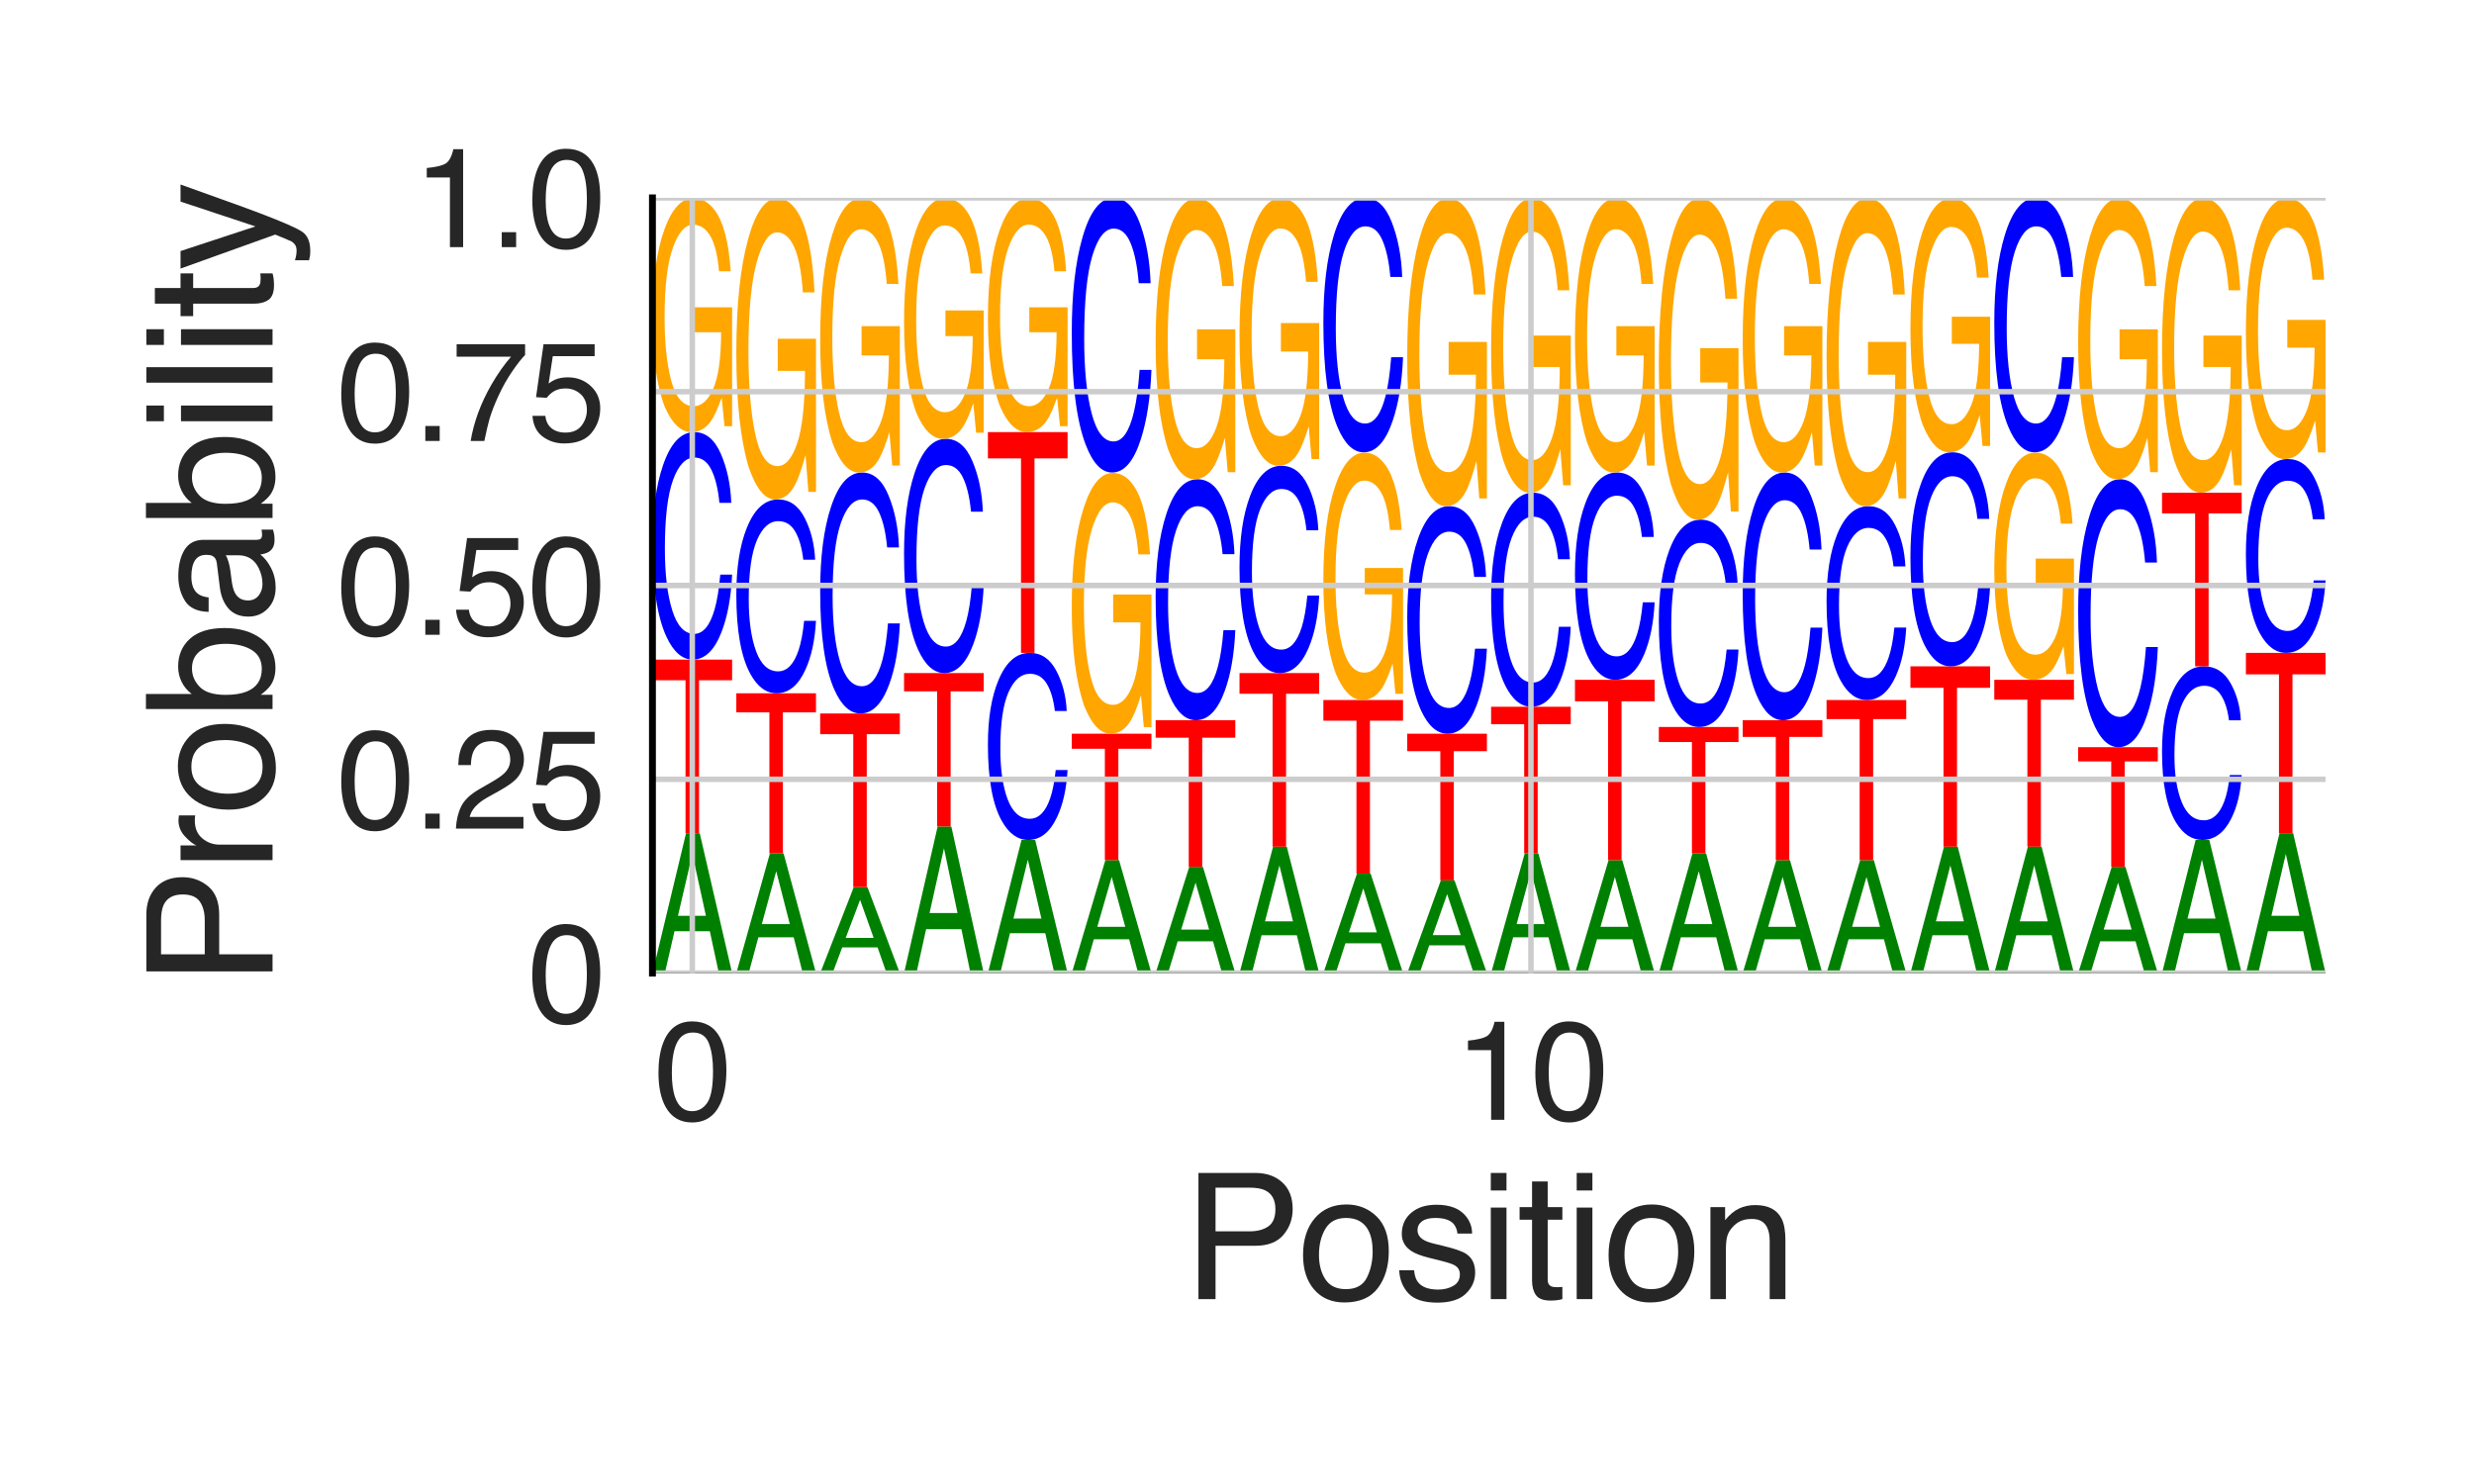 <?xml version="1.0" encoding="utf-8" standalone="no"?>
<!DOCTYPE svg PUBLIC "-//W3C//DTD SVG 1.1//EN"
  "http://www.w3.org/Graphics/SVG/1.1/DTD/svg11.dtd">
<svg height="216pt" version="1.1" viewBox="0 0 360 216" width="360pt" xmlns="http://www.w3.org/2000/svg" xmlns:xlink="http://www.w3.org/1999/xlink">
 <defs>
  <style type="text/css">*{stroke-linecap:butt;stroke-linejoin:round;}</style>
 </defs>
 <g id="figure_1">
  <g id="patch_1">
   <path d="M 0 216 
L 360 216 
L 360 0 
L 0 0 
z
" style="fill:#ffffff;"/>
  </g>
  <g id="axes_1">
   <g id="patch_2">
    <path d="M 94.94 141.64 
L 338.4 141.64 
L 338.4 28.8 
L 94.94 28.8 
z
" style="fill:#ffffff;"/>
   </g>
   <g id="line2d_1">
    <path clip-path="url(#p880803d478)" d="M 94.94 141.64 
L 338.4 141.64 
" style="fill:none;stroke:#000000;stroke-linecap:round;stroke-width:0.5;"/>
   </g>
   <g id="patch_3">
    <path clip-path="url(#p880803d478)" d="M 102.722 133.296 
L 100.749 124.3 
L 98.653 133.296 
L 102.722 133.296 
z
M 99.83 121.274 
L 101.819 121.274 
L 106.533 141.64 
L 104.603 141.64 
L 103.288 135.541 
L 98.149 135.541 
L 96.743 141.64 
L 94.94 141.64 
L 99.83 121.274 
z
M 100.741 121.274 
L 100.741 121.274 
z
" style="fill:#008000;"/>
   </g>
   <g id="patch_4">
    <path clip-path="url(#p880803d478)" d="M 106.533 96.006 
L 106.533 99.017 
L 101.719 99.017 
L 101.719 121.274 
L 99.755 121.274 
L 99.755 99.017 
L 94.94 99.017 
L 94.94 96.006 
L 106.533 96.006 
z
" style="fill:#ff0000;"/>
   </g>
   <g id="patch_5">
    <path clip-path="url(#p880803d478)" d="M 101.036 62.893 
Q 103.518 62.893 104.888 66.044 
Q 106.257 69.187 106.408 73.187 
L 104.683 73.187 
Q 104.389 70.153 103.513 68.379 
Q 102.636 66.598 101.053 66.598 
Q 99.122 66.598 97.935 69.865 
Q 96.748 73.125 96.748 79.864 
Q 96.748 85.391 97.818 88.829 
Q 98.892 92.26 101.019 92.26 
Q 102.974 92.26 103.999 88.644 
Q 104.54 86.74 104.808 83.631 
L 106.533 83.631 
Q 106.303 88.596 105.004 91.959 
Q 103.447 96.006 100.805 96.006 
Q 98.527 96.006 96.979 92.685 
Q 94.94 88.302 94.94 79.138 
Q 94.94 72.187 96.472 67.735 
Q 98.126 62.893 101.036 62.893 
z
M 100.68 62.893 
L 100.68 62.893 
z
" style="fill:#0000ff;"/>
   </g>
   <g id="patch_6">
    <path clip-path="url(#p880803d478)" d="M 100.919 28.849 
Q 102.708 28.849 104.012 30.611 
Q 105.903 33.141 106.326 39.483 
L 104.626 39.483 
Q 104.314 35.939 103.338 34.318 
Q 102.362 32.697 100.875 32.697 
Q 99.114 32.697 97.909 36.072 
Q 96.704 39.441 96.704 46.114 
Q 96.704 51.879 97.696 55.501 
Q 98.691 59.123 100.936 59.123 
Q 102.655 59.123 103.783 56.586 
Q 104.911 54.042 104.936 48.355 
L 100.963 48.355 
L 100.963 44.726 
L 106.533 44.726 
L 106.533 62.034 
L 105.428 62.034 
L 105.013 57.869 
Q 104.142 60.314 103.468 61.265 
Q 102.334 62.893 100.59 62.893 
Q 98.337 62.893 96.712 59.173 
Q 94.94 54.5 94.94 46.354 
Q 94.94 38.229 96.668 33.43 
Q 98.31 28.849 100.919 28.849 
z
M 100.634 28.8 
L 100.634 28.8 
z
" style="fill:#ffa600;"/>
   </g>
   <g id="patch_7">
    <path clip-path="url(#p880803d478)" d="M 114.925 134.501 
L 112.953 126.804 
L 110.856 134.501 
L 114.925 134.501 
z
M 112.033 124.216 
L 114.023 124.216 
L 118.737 141.64 
L 116.807 141.64 
L 115.491 136.422 
L 110.352 136.422 
L 108.946 141.64 
L 107.144 141.64 
L 112.033 124.216 
z
M 112.944 124.216 
L 112.944 124.216 
z
" style="fill:#008000;"/>
   </g>
   <g id="patch_8">
    <path clip-path="url(#p880803d478)" d="M 118.737 100.909 
L 118.737 103.686 
L 113.922 103.686 
L 113.922 124.216 
L 111.958 124.216 
L 111.958 103.686 
L 107.144 103.686 
L 107.144 100.909 
L 118.737 100.909 
z
" style="fill:#ff0000;"/>
   </g>
   <g id="patch_9">
    <path clip-path="url(#p880803d478)" d="M 113.239 72.699 
Q 115.722 72.699 117.091 75.383 
Q 118.461 78.061 118.612 81.468 
L 116.886 81.468 
Q 116.593 78.884 115.716 77.372 
Q 114.839 75.855 113.256 75.855 
Q 111.326 75.855 110.139 78.638 
Q 108.951 81.416 108.951 87.157 
Q 108.951 91.865 110.022 94.794 
Q 111.095 97.717 113.222 97.717 
Q 115.178 97.717 116.203 94.637 
Q 116.744 93.015 117.012 90.366 
L 118.737 90.366 
Q 118.506 94.596 117.208 97.461 
Q 115.651 100.909 113.009 100.909 
Q 110.731 100.909 109.182 98.079 
Q 107.144 94.345 107.144 86.538 
Q 107.144 80.616 108.675 76.824 
Q 110.329 72.699 113.239 72.699 
z
M 112.883 72.699 
L 112.883 72.699 
z
" style="fill:#0000ff;"/>
   </g>
   <g id="patch_10">
    <path clip-path="url(#p880803d478)" d="M 113.123 28.864 
Q 114.911 28.864 116.216 31.132 
Q 118.107 34.389 118.53 42.556 
L 116.829 42.556 
Q 116.517 37.992 115.541 35.905 
Q 114.566 33.818 113.078 33.818 
Q 111.318 33.818 110.112 38.164 
Q 108.907 42.501 108.907 51.094 
Q 108.907 58.517 109.899 63.181 
Q 110.895 67.844 113.139 67.844 
Q 114.859 67.844 115.986 64.578 
Q 117.114 61.302 117.139 53.98 
L 113.167 53.98 
L 113.167 49.307 
L 118.737 49.307 
L 118.737 71.592 
L 117.631 71.592 
L 117.216 66.229 
Q 116.346 69.378 115.671 70.603 
Q 114.538 72.699 112.794 72.699 
Q 110.541 72.699 108.915 67.908 
Q 107.144 61.892 107.144 51.403 
Q 107.144 40.941 108.871 34.761 
Q 110.513 28.864 113.123 28.864 
z
M 112.838 28.8 
L 112.838 28.8 
z
" style="fill:#ffa600;"/>
   </g>
   <g id="patch_11">
    <path clip-path="url(#p880803d478)" d="M 127.129 136.51 
L 125.156 130.979 
L 123.06 136.51 
L 127.129 136.51 
z
M 124.237 129.119 
L 126.226 129.119 
L 130.94 141.64 
L 129.01 141.64 
L 127.695 137.89 
L 122.556 137.89 
L 121.15 141.64 
L 119.347 141.64 
L 124.237 129.119 
z
M 125.148 129.119 
L 125.148 129.119 
z
" style="fill:#008000;"/>
   </g>
   <g id="patch_12">
    <path clip-path="url(#p880803d478)" d="M 130.94 103.851 
L 130.94 106.861 
L 126.126 106.861 
L 126.126 129.119 
L 124.162 129.119 
L 124.162 106.861 
L 119.347 106.861 
L 119.347 103.851 
L 130.94 103.851 
z
" style="fill:#ff0000;"/>
   </g>
   <g id="patch_13">
    <path clip-path="url(#p880803d478)" d="M 125.443 68.777 
Q 127.925 68.777 129.295 72.114 
Q 130.664 75.443 130.815 79.68 
L 129.09 79.68 
Q 128.796 76.466 127.92 74.587 
Q 127.043 72.701 125.46 72.701 
Q 123.529 72.701 122.342 76.161 
Q 121.155 79.614 121.155 86.753 
Q 121.155 92.607 122.225 96.248 
Q 123.299 99.883 125.426 99.883 
Q 127.381 99.883 128.406 96.052 
Q 128.947 94.036 129.215 90.742 
L 130.94 90.742 
Q 130.71 96.002 129.411 99.563 
Q 127.854 103.851 125.212 103.851 
Q 122.934 103.851 121.386 100.332 
Q 119.347 95.69 119.347 85.984 
Q 119.347 78.621 120.879 73.905 
Q 122.533 68.777 125.443 68.777 
z
M 125.087 68.777 
L 125.087 68.777 
z
" style="fill:#0000ff;"/>
   </g>
   <g id="patch_14">
    <path clip-path="url(#p880803d478)" d="M 125.326 28.858 
Q 127.115 28.858 128.419 30.924 
Q 130.31 33.89 130.733 41.327 
L 129.033 41.327 
Q 128.721 37.17 127.745 35.27 
Q 126.769 33.369 125.282 33.369 
Q 123.521 33.369 122.316 37.327 
Q 121.111 41.277 121.111 49.102 
Q 121.111 55.862 122.103 60.109 
Q 123.098 64.356 125.343 64.356 
Q 127.062 64.356 128.19 61.381 
Q 129.318 58.398 129.343 51.73 
L 125.37 51.73 
L 125.37 47.475 
L 130.94 47.475 
L 130.94 67.769 
L 129.835 67.769 
L 129.42 62.885 
Q 128.549 65.752 127.875 66.868 
Q 126.741 68.777 124.997 68.777 
Q 122.744 68.777 121.119 64.414 
Q 119.347 58.935 119.347 49.383 
Q 119.347 39.856 121.075 34.229 
Q 122.717 28.858 125.326 28.858 
z
M 125.041 28.8 
L 125.041 28.8 
z
" style="fill:#ffa600;"/>
   </g>
   <g id="patch_15">
    <path clip-path="url(#p880803d478)" d="M 139.332 132.894 
L 137.36 123.465 
L 135.263 132.894 
L 139.332 132.894 
z
M 136.44 120.294 
L 138.43 120.294 
L 143.144 141.64 
L 141.214 141.64 
L 139.898 135.247 
L 134.759 135.247 
L 133.353 141.64 
L 131.551 141.64 
L 136.44 120.294 
z
M 137.351 120.294 
L 137.351 120.294 
z
" style="fill:#008000;"/>
   </g>
   <g id="patch_16">
    <path clip-path="url(#p880803d478)" d="M 143.144 97.967 
L 143.144 100.627 
L 138.329 100.627 
L 138.329 120.294 
L 136.365 120.294 
L 136.365 100.627 
L 131.551 100.627 
L 131.551 97.967 
L 143.144 97.967 
z
" style="fill:#ff0000;"/>
   </g>
   <g id="patch_17">
    <path clip-path="url(#p880803d478)" d="M 137.646 63.874 
Q 140.129 63.874 141.498 67.118 
Q 142.868 70.354 143.019 74.472 
L 141.293 74.472 
Q 141 71.348 140.123 69.522 
Q 139.246 67.689 137.663 67.689 
Q 135.733 67.689 134.546 71.052 
Q 133.358 74.409 133.358 81.347 
Q 133.358 87.038 134.429 90.577 
Q 135.502 94.11 137.629 94.11 
Q 139.585 94.11 140.61 90.387 
Q 141.151 88.427 141.419 85.225 
L 143.144 85.225 
Q 142.913 90.338 141.615 93.8 
Q 140.058 97.967 137.416 97.967 
Q 135.138 97.967 133.589 94.547 
Q 131.551 90.034 131.551 80.6 
Q 131.551 73.443 133.082 68.859 
Q 134.736 63.874 137.646 63.874 
z
M 137.29 63.874 
L 137.29 63.874 
z
" style="fill:#0000ff;"/>
   </g>
   <g id="patch_18">
    <path clip-path="url(#p880803d478)" d="M 137.53 28.851 
Q 139.318 28.851 140.623 30.663 
Q 142.514 33.266 142.937 39.791 
L 141.237 39.791 
Q 140.924 36.144 139.948 34.476 
Q 138.973 32.809 137.485 32.809 
Q 135.725 32.809 134.519 36.282 
Q 133.314 39.747 133.314 46.612 
Q 133.314 52.543 134.306 56.269 
Q 135.302 59.995 137.546 59.995 
Q 139.266 59.995 140.393 57.385 
Q 141.521 54.768 141.546 48.918 
L 137.574 48.918 
L 137.574 45.184 
L 143.144 45.184 
L 143.144 62.989 
L 142.038 62.989 
L 141.624 58.705 
Q 140.753 61.221 140.078 62.199 
Q 138.945 63.874 137.201 63.874 
Q 134.948 63.874 133.322 60.046 
Q 131.551 55.24 131.551 46.859 
Q 131.551 38.5 133.278 33.563 
Q 134.92 28.851 137.53 28.851 
z
M 137.245 28.8 
L 137.245 28.8 
z
" style="fill:#ffa600;"/>
   </g>
   <g id="patch_19">
    <path clip-path="url(#p880803d478)" d="M 151.536 133.698 
L 149.563 125.135 
L 147.467 133.698 
L 151.536 133.698 
z
M 148.644 122.255 
L 150.633 122.255 
L 155.347 141.64 
L 153.418 141.64 
L 152.102 135.834 
L 146.963 135.834 
L 145.557 141.64 
L 143.754 141.64 
L 148.644 122.255 
z
M 149.555 122.255 
L 149.555 122.255 
z
" style="fill:#008000;"/>
   </g>
   <g id="patch_20">
    <path clip-path="url(#p880803d478)" d="M 149.85 95.026 
Q 152.332 95.026 153.702 97.616 
Q 155.071 100.201 155.222 103.49 
L 153.497 103.49 
Q 153.204 100.995 152.327 99.537 
Q 151.45 98.072 149.867 98.072 
Q 147.936 98.072 146.749 100.759 
Q 145.562 103.439 145.562 108.981 
Q 145.562 113.526 146.632 116.353 
Q 147.706 119.174 149.833 119.174 
Q 151.789 119.174 152.813 116.201 
Q 153.354 114.635 153.622 112.078 
L 155.347 112.078 
Q 155.117 116.161 153.818 118.927 
Q 152.261 122.255 149.619 122.255 
Q 147.341 122.255 145.793 119.524 
Q 143.754 115.919 143.754 108.384 
Q 143.754 102.668 145.286 99.007 
Q 146.94 95.026 149.85 95.026 
z
M 149.494 95.026 
L 149.494 95.026 
z
" style="fill:#0000ff;"/>
   </g>
   <g id="patch_21">
    <path clip-path="url(#p880803d478)" d="M 155.347 62.893 
L 155.347 66.722 
L 150.533 66.722 
L 150.533 95.026 
L 148.569 95.026 
L 148.569 66.722 
L 143.754 66.722 
L 143.754 62.893 
L 155.347 62.893 
z
" style="fill:#ff0000;"/>
   </g>
   <g id="patch_22">
    <path clip-path="url(#p880803d478)" d="M 149.733 28.849 
Q 151.522 28.849 152.826 30.611 
Q 154.717 33.141 155.14 39.483 
L 153.44 39.483 
Q 153.128 35.939 152.152 34.318 
Q 151.176 32.697 149.689 32.697 
Q 147.928 32.697 146.723 36.072 
Q 145.518 39.441 145.518 46.114 
Q 145.518 51.879 146.51 55.501 
Q 147.505 59.123 149.75 59.123 
Q 151.469 59.123 152.597 56.586 
Q 153.725 54.042 153.75 48.355 
L 149.777 48.355 
L 149.777 44.726 
L 155.347 44.726 
L 155.347 62.034 
L 154.242 62.034 
L 153.827 57.869 
Q 152.956 60.314 152.282 61.265 
Q 151.148 62.893 149.404 62.893 
Q 147.151 62.893 145.526 59.173 
Q 143.754 54.5 143.754 46.354 
Q 143.754 38.229 145.482 33.43 
Q 147.124 28.849 149.733 28.849 
z
M 149.448 28.8 
L 149.448 28.8 
z
" style="fill:#ffa600;"/>
   </g>
   <g id="patch_23">
    <path clip-path="url(#p880803d478)" d="M 163.739 134.903 
L 161.767 127.639 
L 159.67 134.903 
L 163.739 134.903 
z
M 160.847 125.197 
L 162.837 125.197 
L 167.551 141.64 
L 165.621 141.64 
L 164.305 136.715 
L 159.166 136.715 
L 157.76 141.64 
L 155.958 141.64 
L 160.847 125.197 
z
M 161.758 125.197 
L 161.758 125.197 
z
" style="fill:#008000;"/>
   </g>
   <g id="patch_24">
    <path clip-path="url(#p880803d478)" d="M 167.551 106.792 
L 167.551 108.985 
L 162.736 108.985 
L 162.736 125.197 
L 160.772 125.197 
L 160.772 108.985 
L 155.958 108.985 
L 155.958 106.792 
L 167.551 106.792 
z
" style="fill:#ff0000;"/>
   </g>
   <g id="patch_25">
    <path clip-path="url(#p880803d478)" d="M 161.937 68.832 
Q 163.725 68.832 165.03 70.796 
Q 166.921 73.617 167.344 80.689 
L 165.644 80.689 
Q 165.331 76.737 164.355 74.929 
Q 163.38 73.122 161.892 73.122 
Q 160.132 73.122 158.926 76.886 
Q 157.721 80.642 157.721 88.083 
Q 157.721 94.511 158.714 98.55 
Q 159.709 102.588 161.953 102.588 
Q 163.673 102.588 164.8 99.76 
Q 165.928 96.923 165.953 90.582 
L 161.981 90.582 
L 161.981 86.535 
L 167.551 86.535 
L 167.551 105.834 
L 166.445 105.834 
L 166.031 101.19 
Q 165.16 103.916 164.485 104.977 
Q 163.352 106.792 161.608 106.792 
Q 159.355 106.792 157.729 102.643 
Q 155.958 97.434 155.958 88.35 
Q 155.958 79.29 157.685 73.939 
Q 159.327 68.832 161.937 68.832 
z
M 161.652 68.777 
L 161.652 68.777 
z
" style="fill:#ffa600;"/>
   </g>
   <g id="patch_26">
    <path clip-path="url(#p880803d478)" d="M 162.053 28.8 
Q 164.536 28.8 165.905 32.603 
Q 167.275 36.398 167.426 41.227 
L 165.7 41.227 
Q 165.407 37.564 164.53 35.423 
Q 163.653 33.273 162.07 33.273 
Q 160.14 33.273 158.953 37.217 
Q 157.765 41.153 157.765 49.289 
Q 157.765 55.961 158.836 60.112 
Q 159.909 64.254 162.036 64.254 
Q 163.992 64.254 165.017 59.888 
Q 165.558 57.59 165.826 53.836 
L 167.551 53.836 
Q 167.32 59.831 166.022 63.89 
Q 164.465 68.777 161.823 68.777 
Q 159.545 68.777 157.996 64.767 
Q 155.958 59.475 155.958 48.412 
Q 155.958 40.02 157.489 34.646 
Q 159.143 28.8 162.053 28.8 
z
M 161.697 28.8 
L 161.697 28.8 
z
" style="fill:#0000ff;"/>
   </g>
   <g id="patch_27">
    <path clip-path="url(#p880803d478)" d="M 175.943 135.305 
L 173.97 128.474 
L 171.874 135.305 
L 175.943 135.305 
z
M 173.051 126.177 
L 175.04 126.177 
L 179.754 141.64 
L 177.825 141.64 
L 176.509 137.009 
L 171.37 137.009 
L 169.964 141.64 
L 168.161 141.64 
L 173.051 126.177 
z
M 173.962 126.177 
L 173.962 126.177 
z
" style="fill:#008000;"/>
   </g>
   <g id="patch_28">
    <path clip-path="url(#p880803d478)" d="M 179.754 104.831 
L 179.754 107.374 
L 174.94 107.374 
L 174.94 126.177 
L 172.976 126.177 
L 172.976 107.374 
L 168.161 107.374 
L 168.161 104.831 
L 179.754 104.831 
z
" style="fill:#ff0000;"/>
   </g>
   <g id="patch_29">
    <path clip-path="url(#p880803d478)" d="M 174.257 69.757 
Q 176.739 69.757 178.109 73.094 
Q 179.478 76.424 179.629 80.66 
L 177.904 80.66 
Q 177.611 77.447 176.734 75.568 
Q 175.857 73.682 174.274 73.682 
Q 172.343 73.682 171.156 77.142 
Q 169.969 80.595 169.969 87.733 
Q 169.969 93.587 171.039 97.229 
Q 172.113 100.863 174.24 100.863 
Q 176.196 100.863 177.22 97.033 
Q 177.761 95.016 178.029 91.723 
L 179.754 91.723 
Q 179.524 96.982 178.226 100.544 
Q 176.668 104.831 174.026 104.831 
Q 171.748 104.831 170.2 101.313 
Q 168.161 96.67 168.161 86.964 
Q 168.161 79.601 169.693 74.886 
Q 171.347 69.757 174.257 69.757 
z
M 173.901 69.757 
L 173.901 69.757 
z
" style="fill:#0000ff;"/>
   </g>
   <g id="patch_30">
    <path clip-path="url(#p880803d478)" d="M 174.14 28.859 
Q 175.929 28.859 177.233 30.976 
Q 179.124 34.015 179.547 41.634 
L 177.847 41.634 
Q 177.535 37.376 176.559 35.429 
Q 175.583 33.482 174.096 33.482 
Q 172.335 33.482 171.13 37.537 
Q 169.925 41.583 169.925 49.6 
Q 169.925 56.525 170.917 60.877 
Q 171.912 65.228 174.157 65.228 
Q 175.876 65.228 177.004 62.18 
Q 178.132 59.124 178.157 52.292 
L 174.184 52.292 
L 174.184 47.933 
L 179.754 47.933 
L 179.754 68.724 
L 178.649 68.724 
L 178.234 63.721 
Q 177.363 66.659 176.689 67.802 
Q 175.555 69.757 173.811 69.757 
Q 171.558 69.757 169.933 65.287 
Q 168.161 59.675 168.161 49.888 
Q 168.161 40.127 169.889 34.362 
Q 171.531 28.859 174.14 28.859 
z
M 173.855 28.8 
L 173.855 28.8 
z
" style="fill:#ffa600;"/>
   </g>
   <g id="patch_31">
    <path clip-path="url(#p880803d478)" d="M 188.146 134.099 
L 186.174 125.97 
L 184.077 134.099 
L 188.146 134.099 
z
M 185.254 123.236 
L 187.244 123.236 
L 191.958 141.64 
L 190.028 141.64 
L 188.712 136.128 
L 183.573 136.128 
L 182.167 141.64 
L 180.365 141.64 
L 185.254 123.236 
z
M 186.165 123.236 
L 186.165 123.236 
z
" style="fill:#008000;"/>
   </g>
   <g id="patch_32">
    <path clip-path="url(#p880803d478)" d="M 191.958 97.967 
L 191.958 100.978 
L 187.143 100.978 
L 187.143 123.236 
L 185.179 123.236 
L 185.179 100.978 
L 180.365 100.978 
L 180.365 97.967 
L 191.958 97.967 
z
" style="fill:#ff0000;"/>
   </g>
   <g id="patch_33">
    <path clip-path="url(#p880803d478)" d="M 186.46 67.796 
Q 188.943 67.796 190.312 70.667 
Q 191.682 73.531 191.833 77.175 
L 190.107 77.175 
Q 189.814 74.411 188.937 72.794 
Q 188.06 71.172 186.477 71.172 
Q 184.547 71.172 183.36 74.149 
Q 182.172 77.119 182.172 83.259 
Q 182.172 88.295 183.243 91.428 
Q 184.316 94.554 186.443 94.554 
Q 188.399 94.554 189.424 91.259 
Q 189.965 89.524 190.233 86.691 
L 191.958 86.691 
Q 191.727 91.215 190.429 94.279 
Q 188.872 97.967 186.23 97.967 
Q 183.952 97.967 182.403 94.941 
Q 180.365 90.947 180.365 82.598 
Q 180.365 76.264 181.896 72.208 
Q 183.55 67.796 186.46 67.796 
z
M 186.104 67.796 
L 186.104 67.796 
z
" style="fill:#0000ff;"/>
   </g>
   <g id="patch_34">
    <path clip-path="url(#p880803d478)" d="M 186.344 28.856 
Q 188.132 28.856 189.437 30.872 
Q 191.328 33.765 191.751 41.02 
L 190.051 41.02 
Q 189.738 36.965 188.762 35.111 
Q 187.787 33.257 186.299 33.257 
Q 184.539 33.257 183.333 37.118 
Q 182.128 40.971 182.128 48.604 
Q 182.128 55.198 183.121 59.341 
Q 184.116 63.484 186.36 63.484 
Q 188.08 63.484 189.207 60.582 
Q 190.335 57.672 190.36 51.168 
L 186.388 51.168 
L 186.388 47.016 
L 191.958 47.016 
L 191.958 66.813 
L 190.852 66.813 
L 190.438 62.049 
Q 189.567 64.846 188.892 65.934 
Q 187.759 67.796 186.015 67.796 
Q 183.762 67.796 182.136 63.54 
Q 180.365 58.196 180.365 48.878 
Q 180.365 39.585 182.092 34.096 
Q 183.734 28.856 186.344 28.856 
z
M 186.059 28.8 
L 186.059 28.8 
z
" style="fill:#ffa600;"/>
   </g>
   <g id="patch_35">
    <path clip-path="url(#p880803d478)" d="M 200.35 135.706 
L 198.377 129.309 
L 196.281 135.706 
L 200.35 135.706 
z
M 197.458 127.158 
L 199.447 127.158 
L 204.161 141.64 
L 202.232 141.64 
L 200.916 137.303 
L 195.777 137.303 
L 194.371 141.64 
L 192.568 141.64 
L 197.458 127.158 
z
M 198.369 127.158 
L 198.369 127.158 
z
" style="fill:#008000;"/>
   </g>
   <g id="patch_36">
    <path clip-path="url(#p880803d478)" d="M 204.161 101.889 
L 204.161 104.9 
L 199.347 104.9 
L 199.347 127.158 
L 197.383 127.158 
L 197.383 104.9 
L 192.568 104.9 
L 192.568 101.889 
L 204.161 101.889 
z
" style="fill:#ff0000;"/>
   </g>
   <g id="patch_37">
    <path clip-path="url(#p880803d478)" d="M 198.547 65.887 
Q 200.336 65.887 201.64 67.75 
Q 203.531 70.426 203.954 77.133 
L 202.254 77.133 
Q 201.942 73.384 200.966 71.67 
Q 199.99 69.956 198.503 69.956 
Q 196.742 69.956 195.537 73.526 
Q 194.332 77.088 194.332 84.145 
Q 194.332 90.241 195.324 94.072 
Q 196.319 97.902 198.564 97.902 
Q 200.283 97.902 201.411 95.22 
Q 202.539 92.529 202.564 86.515 
L 198.591 86.515 
L 198.591 82.677 
L 204.161 82.677 
L 204.161 100.98 
L 203.056 100.98 
L 202.641 96.576 
Q 201.77 99.162 201.096 100.168 
Q 199.962 101.889 198.218 101.889 
Q 195.965 101.889 194.34 97.955 
Q 192.568 93.014 192.568 84.399 
Q 192.568 75.806 194.296 70.731 
Q 195.938 65.887 198.547 65.887 
z
M 198.262 65.835 
L 198.262 65.835 
z
" style="fill:#ffa600;"/>
   </g>
   <g id="patch_38">
    <path clip-path="url(#p880803d478)" d="M 198.664 28.8 
Q 201.146 28.8 202.516 32.323 
Q 203.885 35.839 204.036 40.313 
L 202.311 40.313 
Q 202.018 36.919 201.141 34.935 
Q 200.264 32.944 198.681 32.944 
Q 196.75 32.944 195.563 36.598 
Q 194.376 40.244 194.376 47.781 
Q 194.376 53.962 195.446 57.808 
Q 196.52 61.645 198.647 61.645 
Q 200.603 61.645 201.627 57.601 
Q 202.168 55.471 202.436 51.994 
L 204.161 51.994 
Q 203.931 57.547 202.633 61.308 
Q 201.075 65.835 198.433 65.835 
Q 196.155 65.835 194.607 62.12 
Q 192.568 57.218 192.568 46.969 
Q 192.568 39.194 194.1 34.215 
Q 195.754 28.8 198.664 28.8 
z
M 198.308 28.8 
L 198.308 28.8 
z
" style="fill:#0000ff;"/>
   </g>
   <g id="patch_39">
    <path clip-path="url(#p880803d478)" d="M 212.553 136.108 
L 210.581 130.144 
L 208.484 136.108 
L 212.553 136.108 
z
M 209.661 128.138 
L 211.651 128.138 
L 216.365 141.64 
L 214.435 141.64 
L 213.119 137.596 
L 207.98 137.596 
L 206.574 141.64 
L 204.772 141.64 
L 209.661 128.138 
z
M 210.572 128.138 
L 210.572 128.138 
z
" style="fill:#008000;"/>
   </g>
   <g id="patch_40">
    <path clip-path="url(#p880803d478)" d="M 216.365 106.792 
L 216.365 109.336 
L 211.55 109.336 
L 211.55 128.138 
L 209.586 128.138 
L 209.586 109.336 
L 204.772 109.336 
L 204.772 106.792 
L 216.365 106.792 
z
" style="fill:#ff0000;"/>
   </g>
   <g id="patch_41">
    <path clip-path="url(#p880803d478)" d="M 210.867 73.679 
Q 213.35 73.679 214.719 76.83 
Q 216.089 79.973 216.24 83.973 
L 214.514 83.973 
Q 214.221 80.939 213.344 79.165 
Q 212.467 77.385 210.884 77.385 
Q 208.954 77.385 207.767 80.651 
Q 206.579 83.911 206.579 90.65 
Q 206.579 96.177 207.65 99.615 
Q 208.723 103.046 210.85 103.046 
Q 212.806 103.046 213.831 99.43 
Q 214.372 97.526 214.64 94.417 
L 216.365 94.417 
Q 216.134 99.382 214.836 102.745 
Q 213.279 106.792 210.637 106.792 
Q 208.359 106.792 206.81 103.471 
Q 204.772 99.088 204.772 89.924 
Q 204.772 82.973 206.303 78.521 
Q 207.957 73.679 210.867 73.679 
z
M 210.511 73.679 
L 210.511 73.679 
z
" style="fill:#0000ff;"/>
   </g>
   <g id="patch_42">
    <path clip-path="url(#p880803d478)" d="M 210.751 28.865 
Q 212.539 28.865 213.844 31.184 
Q 215.735 34.514 216.158 42.863 
L 214.458 42.863 
Q 214.145 38.197 213.169 36.063 
Q 212.194 33.93 210.706 33.93 
Q 208.946 33.93 207.74 38.373 
Q 206.535 42.807 206.535 51.592 
Q 206.535 59.18 207.528 63.948 
Q 208.523 68.717 210.767 68.717 
Q 212.487 68.717 213.614 65.377 
Q 214.742 62.028 214.767 54.542 
L 210.795 54.542 
L 210.795 49.765 
L 216.365 49.765 
L 216.365 72.548 
L 215.259 72.548 
L 214.845 67.065 
Q 213.974 70.284 213.299 71.537 
Q 212.166 73.679 210.422 73.679 
Q 208.169 73.679 206.543 68.782 
Q 204.772 62.631 204.772 51.908 
Q 204.772 41.212 206.499 34.895 
Q 208.141 28.865 210.751 28.865 
z
M 210.466 28.8 
L 210.466 28.8 
z
" style="fill:#ffa600;"/>
   </g>
   <g id="patch_43">
    <path clip-path="url(#p880803d478)" d="M 224.757 134.501 
L 222.784 126.804 
L 220.688 134.501 
L 224.757 134.501 
z
M 221.865 124.216 
L 223.854 124.216 
L 228.568 141.64 
L 226.639 141.64 
L 225.323 136.422 
L 220.184 136.422 
L 218.778 141.64 
L 216.975 141.64 
L 221.865 124.216 
z
M 222.776 124.216 
L 222.776 124.216 
z
" style="fill:#008000;"/>
   </g>
   <g id="patch_44">
    <path clip-path="url(#p880803d478)" d="M 228.568 102.87 
L 228.568 105.413 
L 223.754 105.413 
L 223.754 124.216 
L 221.79 124.216 
L 221.79 105.413 
L 216.975 105.413 
L 216.975 102.87 
L 228.568 102.87 
z
" style="fill:#ff0000;"/>
   </g>
   <g id="patch_45">
    <path clip-path="url(#p880803d478)" d="M 223.071 71.718 
Q 225.553 71.718 226.923 74.682 
Q 228.292 77.639 228.443 81.402 
L 226.718 81.402 
Q 226.425 78.548 225.548 76.879 
Q 224.671 75.204 223.088 75.204 
Q 221.157 75.204 219.97 78.277 
Q 218.783 81.344 218.783 87.684 
Q 218.783 92.883 219.853 96.118 
Q 220.927 99.346 223.054 99.346 
Q 225.01 99.346 226.035 95.944 
Q 226.575 94.153 226.843 91.228 
L 228.568 91.228 
Q 228.338 95.899 227.04 99.062 
Q 225.482 102.87 222.84 102.87 
Q 220.562 102.87 219.014 99.745 
Q 216.975 95.622 216.975 87.001 
Q 216.975 80.461 218.507 76.274 
Q 220.161 71.718 223.071 71.718 
z
M 222.715 71.718 
L 222.715 71.718 
z
" style="fill:#0000ff;"/>
   </g>
   <g id="patch_46">
    <path clip-path="url(#p880803d478)" d="M 222.954 28.862 
Q 224.743 28.862 226.047 31.08 
Q 227.938 34.265 228.361 42.249 
L 226.661 42.249 
Q 226.349 37.786 225.373 35.746 
Q 224.397 33.706 222.91 33.706 
Q 221.149 33.706 219.944 37.955 
Q 218.739 42.195 218.739 50.596 
Q 218.739 57.853 219.731 62.413 
Q 220.726 66.972 222.971 66.972 
Q 224.69 66.972 225.818 63.779 
Q 226.946 60.576 226.971 53.417 
L 222.998 53.417 
L 222.998 48.849 
L 228.568 48.849 
L 228.568 70.636 
L 227.463 70.636 
L 227.048 65.393 
Q 226.177 68.472 225.503 69.669 
Q 224.369 71.718 222.625 71.718 
Q 220.372 71.718 218.747 67.034 
Q 216.975 61.153 216.975 50.898 
Q 216.975 40.67 218.703 34.628 
Q 220.345 28.862 222.954 28.862 
z
M 222.669 28.8 
L 222.669 28.8 
z
" style="fill:#ffa600;"/>
   </g>
   <g id="patch_47">
    <path clip-path="url(#p880803d478)" d="M 236.96 134.903 
L 234.988 127.639 
L 232.891 134.903 
L 236.96 134.903 
z
M 234.068 125.197 
L 236.058 125.197 
L 240.772 141.64 
L 238.842 141.64 
L 237.526 136.715 
L 232.387 136.715 
L 230.981 141.64 
L 229.179 141.64 
L 234.068 125.197 
z
M 234.98 125.197 
L 234.98 125.197 
z
" style="fill:#008000;"/>
   </g>
   <g id="patch_48">
    <path clip-path="url(#p880803d478)" d="M 240.772 98.948 
L 240.772 102.075 
L 235.957 102.075 
L 235.957 125.197 
L 233.993 125.197 
L 233.993 102.075 
L 229.179 102.075 
L 229.179 98.948 
L 240.772 98.948 
z
" style="fill:#ff0000;"/>
   </g>
   <g id="patch_49">
    <path clip-path="url(#p880803d478)" d="M 235.274 68.777 
Q 237.757 68.777 239.126 71.647 
Q 240.496 74.511 240.647 78.156 
L 238.921 78.156 
Q 238.628 75.391 237.751 73.775 
Q 236.874 72.153 235.291 72.153 
Q 233.361 72.153 232.174 75.129 
Q 230.986 78.099 230.986 84.24 
Q 230.986 89.276 232.057 92.408 
Q 233.13 95.534 235.257 95.534 
Q 237.213 95.534 238.238 92.24 
Q 238.779 90.505 239.047 87.672 
L 240.772 87.672 
Q 240.541 92.196 239.243 95.26 
Q 237.686 98.948 235.044 98.948 
Q 232.766 98.948 231.217 95.921 
Q 229.179 91.928 229.179 83.578 
Q 229.179 77.245 230.71 73.188 
Q 232.364 68.777 235.274 68.777 
z
M 234.918 68.777 
L 234.918 68.777 
z
" style="fill:#0000ff;"/>
   </g>
   <g id="patch_50">
    <path clip-path="url(#p880803d478)" d="M 235.158 28.858 
Q 236.946 28.858 238.251 30.924 
Q 240.142 33.89 240.565 41.327 
L 238.865 41.327 
Q 238.552 37.17 237.576 35.27 
Q 236.601 33.369 235.113 33.369 
Q 233.353 33.369 232.147 37.327 
Q 230.942 41.277 230.942 49.102 
Q 230.942 55.862 231.935 60.109 
Q 232.93 64.356 235.174 64.356 
Q 236.894 64.356 238.021 61.381 
Q 239.149 58.398 239.174 51.73 
L 235.202 51.73 
L 235.202 47.475 
L 240.772 47.475 
L 240.772 67.769 
L 239.666 67.769 
L 239.252 62.885 
Q 238.381 65.752 237.706 66.868 
Q 236.573 68.777 234.829 68.777 
Q 232.576 68.777 230.95 64.414 
Q 229.179 58.935 229.179 49.383 
Q 229.179 39.856 230.906 34.229 
Q 232.548 28.858 235.158 28.858 
z
M 234.873 28.8 
L 234.873 28.8 
z
" style="fill:#ffa600;"/>
   </g>
   <g id="patch_51">
    <path clip-path="url(#p880803d478)" d="M 249.164 134.501 
L 247.192 126.804 
L 245.095 134.501 
L 249.164 134.501 
z
M 246.272 124.216 
L 248.261 124.216 
L 252.975 141.64 
L 251.046 141.64 
L 249.73 136.422 
L 244.591 136.422 
L 243.185 141.64 
L 241.382 141.64 
L 246.272 124.216 
z
M 247.183 124.216 
L 247.183 124.216 
z
" style="fill:#008000;"/>
   </g>
   <g id="patch_52">
    <path clip-path="url(#p880803d478)" d="M 252.975 105.812 
L 252.975 108.005 
L 248.161 108.005 
L 248.161 124.216 
L 246.197 124.216 
L 246.197 108.005 
L 241.382 108.005 
L 241.382 105.812 
L 252.975 105.812 
z
" style="fill:#ff0000;"/>
   </g>
   <g id="patch_53">
    <path clip-path="url(#p880803d478)" d="M 247.478 75.641 
Q 249.96 75.641 251.33 78.511 
Q 252.699 81.375 252.85 85.02 
L 251.125 85.02 
Q 250.832 82.255 249.955 80.639 
Q 249.078 79.017 247.495 79.017 
Q 245.564 79.017 244.377 81.993 
Q 243.19 84.963 243.19 91.104 
Q 243.19 96.139 244.261 99.272 
Q 245.334 102.398 247.461 102.398 
Q 249.417 102.398 250.442 99.104 
Q 250.982 97.369 251.25 94.536 
L 252.975 94.536 
Q 252.745 99.06 251.447 102.124 
Q 249.889 105.812 247.247 105.812 
Q 244.969 105.812 243.421 102.785 
Q 241.382 98.792 241.382 90.442 
Q 241.382 84.108 242.914 80.052 
Q 244.568 75.641 247.478 75.641 
z
M 247.122 75.641 
L 247.122 75.641 
z
" style="fill:#0000ff;"/>
   </g>
   <g id="patch_54">
    <path clip-path="url(#p880803d478)" d="M 247.361 28.868 
Q 249.15 28.868 250.454 31.288 
Q 252.345 34.764 252.768 43.478 
L 251.068 43.478 
Q 250.756 38.608 249.78 36.381 
Q 248.804 34.154 247.317 34.154 
Q 245.556 34.154 244.351 38.792 
Q 243.146 43.42 243.146 52.588 
Q 243.146 60.508 244.138 65.484 
Q 245.133 70.461 247.378 70.461 
Q 249.097 70.461 250.225 66.975 
Q 251.353 63.48 251.378 55.667 
L 247.405 55.667 
L 247.405 50.681 
L 252.975 50.681 
L 252.975 74.459 
L 251.87 74.459 
L 251.455 68.737 
Q 250.584 72.097 249.91 73.404 
Q 248.777 75.641 247.032 75.641 
Q 244.779 75.641 243.154 70.529 
Q 241.382 64.11 241.382 52.917 
Q 241.382 41.754 243.11 35.161 
Q 244.752 28.868 247.361 28.868 
z
M 247.076 28.8 
L 247.076 28.8 
z
" style="fill:#ffa600;"/>
   </g>
   <g id="patch_55">
    <path clip-path="url(#p880803d478)" d="M 261.367 134.903 
L 259.395 127.639 
L 257.298 134.903 
L 261.367 134.903 
z
M 258.475 125.197 
L 260.465 125.197 
L 265.179 141.64 
L 263.249 141.64 
L 261.933 136.715 
L 256.795 136.715 
L 255.388 141.64 
L 253.586 141.64 
L 258.475 125.197 
z
M 259.387 125.197 
L 259.387 125.197 
z
" style="fill:#008000;"/>
   </g>
   <g id="patch_56">
    <path clip-path="url(#p880803d478)" d="M 265.179 104.831 
L 265.179 107.258 
L 260.364 107.258 
L 260.364 125.197 
L 258.4 125.197 
L 258.4 107.258 
L 253.586 107.258 
L 253.586 104.831 
L 265.179 104.831 
z
" style="fill:#ff0000;"/>
   </g>
   <g id="patch_57">
    <path clip-path="url(#p880803d478)" d="M 259.681 68.777 
Q 262.164 68.777 263.533 72.207 
Q 264.903 75.63 265.054 79.985 
L 263.328 79.985 
Q 263.035 76.681 262.158 74.75 
Q 261.281 72.811 259.698 72.811 
Q 257.768 72.811 256.581 76.368 
Q 255.394 79.917 255.394 87.255 
Q 255.394 93.273 256.464 97.016 
Q 257.537 100.752 259.664 100.752 
Q 261.62 100.752 262.645 96.815 
Q 263.186 94.742 263.454 91.356 
L 265.179 91.356 
Q 264.948 96.763 263.65 100.424 
Q 262.093 104.831 259.451 104.831 
Q 257.173 104.831 255.624 101.215 
Q 253.586 96.442 253.586 86.465 
Q 253.586 78.896 255.117 74.049 
Q 256.772 68.777 259.681 68.777 
z
M 259.325 68.777 
L 259.325 68.777 
z
" style="fill:#0000ff;"/>
   </g>
   <g id="patch_58">
    <path clip-path="url(#p880803d478)" d="M 259.565 28.858 
Q 261.353 28.858 262.658 30.924 
Q 264.549 33.89 264.972 41.327 
L 263.272 41.327 
Q 262.959 37.17 261.983 35.27 
Q 261.008 33.369 259.52 33.369 
Q 257.76 33.369 256.554 37.327 
Q 255.349 41.277 255.349 49.102 
Q 255.349 55.862 256.342 60.109 
Q 257.337 64.356 259.581 64.356 
Q 261.301 64.356 262.429 61.381 
Q 263.556 58.398 263.581 51.73 
L 259.609 51.73 
L 259.609 47.475 
L 265.179 47.475 
L 265.179 67.769 
L 264.073 67.769 
L 263.659 62.885 
Q 262.788 65.752 262.113 66.868 
Q 260.98 68.777 259.236 68.777 
Q 256.983 68.777 255.358 64.414 
Q 253.586 58.935 253.586 49.383 
Q 253.586 39.856 255.313 34.229 
Q 256.955 28.858 259.565 28.858 
z
M 259.28 28.8 
L 259.28 28.8 
z
" style="fill:#ffa600;"/>
   </g>
   <g id="patch_59">
    <path clip-path="url(#p880803d478)" d="M 273.571 134.903 
L 271.599 127.639 
L 269.502 134.903 
L 273.571 134.903 
z
M 270.679 125.197 
L 272.668 125.197 
L 277.382 141.64 
L 275.453 141.64 
L 274.137 136.715 
L 268.998 136.715 
L 267.592 141.64 
L 265.789 141.64 
L 270.679 125.197 
z
M 271.59 125.197 
L 271.59 125.197 
z
" style="fill:#008000;"/>
   </g>
   <g id="patch_60">
    <path clip-path="url(#p880803d478)" d="M 277.382 101.889 
L 277.382 104.666 
L 272.568 104.666 
L 272.568 125.197 
L 270.604 125.197 
L 270.604 104.666 
L 265.789 104.666 
L 265.789 101.889 
L 277.382 101.889 
z
" style="fill:#ff0000;"/>
   </g>
   <g id="patch_61">
    <path clip-path="url(#p880803d478)" d="M 271.885 73.679 
Q 274.367 73.679 275.737 76.363 
Q 277.106 79.041 277.257 82.449 
L 275.532 82.449 
Q 275.239 79.864 274.362 78.353 
Q 273.485 76.836 271.902 76.836 
Q 269.971 76.836 268.784 79.619 
Q 267.597 82.396 267.597 88.137 
Q 267.597 92.846 268.668 95.775 
Q 269.741 98.698 271.868 98.698 
Q 273.824 98.698 274.849 95.617 
Q 275.389 93.995 275.657 91.346 
L 277.382 91.346 
Q 277.152 95.577 275.854 98.441 
Q 274.296 101.889 271.654 101.889 
Q 269.376 101.889 267.828 99.06 
Q 265.789 95.326 265.789 87.519 
Q 265.789 81.597 267.321 77.805 
Q 268.975 73.679 271.885 73.679 
z
M 271.529 73.679 
L 271.529 73.679 
z
" style="fill:#0000ff;"/>
   </g>
   <g id="patch_62">
    <path clip-path="url(#p880803d478)" d="M 271.768 28.865 
Q 273.557 28.865 274.861 31.184 
Q 276.752 34.514 277.175 42.863 
L 275.475 42.863 
Q 275.163 38.197 274.187 36.063 
Q 273.211 33.93 271.724 33.93 
Q 269.963 33.93 268.758 38.373 
Q 267.553 42.807 267.553 51.592 
Q 267.553 59.18 268.545 63.948 
Q 269.54 68.717 271.785 68.717 
Q 273.504 68.717 274.632 65.377 
Q 275.76 62.028 275.785 54.542 
L 271.812 54.542 
L 271.812 49.765 
L 277.382 49.765 
L 277.382 72.548 
L 276.277 72.548 
L 275.862 67.065 
Q 274.991 70.284 274.317 71.537 
Q 273.184 73.679 271.439 73.679 
Q 269.186 73.679 267.561 68.782 
Q 265.789 62.631 265.789 51.908 
Q 265.789 41.212 267.517 34.895 
Q 269.159 28.865 271.768 28.865 
z
M 271.484 28.8 
L 271.484 28.8 
z
" style="fill:#ffa600;"/>
   </g>
   <g id="patch_63">
    <path clip-path="url(#p880803d478)" d="M 285.774 134.099 
L 283.802 125.97 
L 281.705 134.099 
L 285.774 134.099 
z
M 282.882 123.236 
L 284.872 123.236 
L 289.586 141.64 
L 287.656 141.64 
L 286.34 136.128 
L 281.202 136.128 
L 279.795 141.64 
L 277.993 141.64 
L 282.882 123.236 
z
M 283.794 123.236 
L 283.794 123.236 
z
" style="fill:#008000;"/>
   </g>
   <g id="patch_64">
    <path clip-path="url(#p880803d478)" d="M 289.586 96.987 
L 289.586 100.114 
L 284.771 100.114 
L 284.771 123.236 
L 282.807 123.236 
L 282.807 100.114 
L 277.993 100.114 
L 277.993 96.987 
L 289.586 96.987 
z
" style="fill:#ff0000;"/>
   </g>
   <g id="patch_65">
    <path clip-path="url(#p880803d478)" d="M 284.088 65.835 
Q 286.571 65.835 287.94 68.799 
Q 289.31 71.756 289.461 75.519 
L 287.735 75.519 
Q 287.442 72.665 286.565 70.996 
Q 285.688 69.321 284.105 69.321 
Q 282.175 69.321 280.988 72.394 
Q 279.801 75.461 279.801 81.801 
Q 279.801 87 280.871 90.234 
Q 281.944 93.462 284.071 93.462 
Q 286.027 93.462 287.052 90.061 
Q 287.593 88.269 287.861 85.344 
L 289.586 85.344 
Q 289.355 90.015 288.057 93.179 
Q 286.5 96.987 283.858 96.987 
Q 281.58 96.987 280.031 93.862 
Q 277.993 89.738 277.993 81.118 
Q 277.993 74.578 279.524 70.39 
Q 281.179 65.835 284.088 65.835 
z
M 283.732 65.835 
L 283.732 65.835 
z
" style="fill:#0000ff;"/>
   </g>
   <g id="patch_66">
    <path clip-path="url(#p880803d478)" d="M 283.972 28.854 
Q 285.76 28.854 287.065 30.767 
Q 288.956 33.515 289.379 40.405 
L 287.679 40.405 
Q 287.366 36.555 286.39 34.794 
Q 285.415 33.033 283.928 33.033 
Q 282.167 33.033 280.961 36.7 
Q 279.756 40.359 279.756 47.608 
Q 279.756 53.87 280.749 57.805 
Q 281.744 61.74 283.988 61.74 
Q 285.708 61.74 286.836 58.984 
Q 287.963 56.22 287.988 50.043 
L 284.016 50.043 
L 284.016 46.1 
L 289.586 46.1 
L 289.586 64.901 
L 288.48 64.901 
L 288.066 60.377 
Q 287.195 63.033 286.52 64.067 
Q 285.387 65.835 283.643 65.835 
Q 281.39 65.835 279.765 61.793 
Q 277.993 56.718 277.993 47.869 
Q 277.993 39.042 279.72 33.829 
Q 281.362 28.854 283.972 28.854 
z
M 283.687 28.8 
L 283.687 28.8 
z
" style="fill:#ffa600;"/>
   </g>
   <g id="patch_67">
    <path clip-path="url(#p880803d478)" d="M 297.978 134.099 
L 296.006 125.97 
L 293.909 134.099 
L 297.978 134.099 
z
M 295.086 123.236 
L 297.075 123.236 
L 301.789 141.64 
L 299.86 141.64 
L 298.544 136.128 
L 293.405 136.128 
L 291.999 141.64 
L 290.196 141.64 
L 295.086 123.236 
z
M 295.997 123.236 
L 295.997 123.236 
z
" style="fill:#008000;"/>
   </g>
   <g id="patch_68">
    <path clip-path="url(#p880803d478)" d="M 301.789 98.948 
L 301.789 101.842 
L 296.975 101.842 
L 296.975 123.236 
L 295.011 123.236 
L 295.011 101.842 
L 290.196 101.842 
L 290.196 98.948 
L 301.789 98.948 
z
" style="fill:#ff0000;"/>
   </g>
   <g id="patch_69">
    <path clip-path="url(#p880803d478)" d="M 296.175 65.883 
Q 297.964 65.883 299.268 67.594 
Q 301.159 70.051 301.582 76.211 
L 299.882 76.211 
Q 299.57 72.768 298.594 71.194 
Q 297.618 69.62 296.131 69.62 
Q 294.37 69.62 293.165 72.898 
Q 291.96 76.17 291.96 82.652 
Q 291.96 88.25 292.952 91.768 
Q 293.947 95.286 296.192 95.286 
Q 297.911 95.286 299.039 92.822 
Q 300.167 90.351 300.192 84.828 
L 296.219 84.828 
L 296.219 81.303 
L 301.789 81.303 
L 301.789 98.113 
L 300.684 98.113 
L 300.269 94.068 
Q 299.398 96.443 298.724 97.367 
Q 297.591 98.948 295.846 98.948 
Q 293.593 98.948 291.968 95.334 
Q 290.196 90.796 290.196 82.884 
Q 290.196 74.993 291.924 70.332 
Q 293.566 65.883 296.175 65.883 
z
M 295.891 65.835 
L 295.891 65.835 
z
" style="fill:#ffa600;"/>
   </g>
   <g id="patch_70">
    <path clip-path="url(#p880803d478)" d="M 296.292 28.8 
Q 298.774 28.8 300.144 32.323 
Q 301.513 35.839 301.664 40.313 
L 299.939 40.313 
Q 299.646 36.919 298.769 34.935 
Q 297.892 32.944 296.309 32.944 
Q 294.379 32.944 293.191 36.598 
Q 292.004 40.244 292.004 47.781 
Q 292.004 53.962 293.075 57.808 
Q 294.148 61.645 296.275 61.645 
Q 298.231 61.645 299.256 57.601 
Q 299.797 55.471 300.064 51.994 
L 301.789 51.994 
Q 301.559 57.547 300.261 61.308 
Q 298.703 65.835 296.061 65.835 
Q 293.783 65.835 292.235 62.12 
Q 290.196 57.218 290.196 46.969 
Q 290.196 39.194 291.728 34.215 
Q 293.382 28.8 296.292 28.8 
z
M 295.936 28.8 
L 295.936 28.8 
z
" style="fill:#0000ff;"/>
   </g>
   <g id="patch_71">
    <path clip-path="url(#p880803d478)" d="M 310.181 135.305 
L 308.209 128.474 
L 306.112 135.305 
L 310.181 135.305 
z
M 307.289 126.177 
L 309.279 126.177 
L 313.993 141.64 
L 312.063 141.64 
L 310.747 137.009 
L 305.609 137.009 
L 304.202 141.64 
L 302.4 141.64 
L 307.289 126.177 
z
M 308.201 126.177 
L 308.201 126.177 
z
" style="fill:#008000;"/>
   </g>
   <g id="patch_72">
    <path clip-path="url(#p880803d478)" d="M 313.993 108.753 
L 313.993 110.829 
L 309.178 110.829 
L 309.178 126.177 
L 307.214 126.177 
L 307.214 110.829 
L 302.4 110.829 
L 302.4 108.753 
L 313.993 108.753 
z
" style="fill:#ff0000;"/>
   </g>
   <g id="patch_73">
    <path clip-path="url(#p880803d478)" d="M 308.495 69.757 
Q 310.978 69.757 312.347 73.467 
Q 313.717 77.169 313.868 81.88 
L 312.142 81.88 
Q 311.849 78.307 310.972 76.218 
Q 310.095 74.121 308.512 74.121 
Q 306.582 74.121 305.395 77.968 
Q 304.208 81.807 304.208 89.743 
Q 304.208 96.252 305.278 100.301 
Q 306.351 104.342 308.478 104.342 
Q 310.434 104.342 311.459 100.083 
Q 312 97.841 312.268 94.179 
L 313.993 94.179 
Q 313.762 100.027 312.464 103.987 
Q 310.907 108.753 308.265 108.753 
Q 305.987 108.753 304.438 104.842 
Q 302.4 99.68 302.4 88.888 
Q 302.4 80.702 303.931 75.459 
Q 305.586 69.757 308.495 69.757 
z
M 308.139 69.757 
L 308.139 69.757 
z
" style="fill:#0000ff;"/>
   </g>
   <g id="patch_74">
    <path clip-path="url(#p880803d478)" d="M 308.379 28.859 
Q 310.167 28.859 311.472 30.976 
Q 313.363 34.015 313.786 41.634 
L 312.086 41.634 
Q 311.773 37.376 310.797 35.429 
Q 309.822 33.482 308.335 33.482 
Q 306.574 33.482 305.368 37.537 
Q 304.163 41.583 304.163 49.6 
Q 304.163 56.525 305.156 60.877 
Q 306.151 65.228 308.395 65.228 
Q 310.115 65.228 311.243 62.18 
Q 312.37 59.124 312.395 52.292 
L 308.423 52.292 
L 308.423 47.933 
L 313.993 47.933 
L 313.993 68.724 
L 312.887 68.724 
L 312.473 63.721 
Q 311.602 66.659 310.927 67.802 
Q 309.794 69.757 308.05 69.757 
Q 305.797 69.757 304.172 65.287 
Q 302.4 59.675 302.4 49.888 
Q 302.4 40.127 304.127 34.362 
Q 305.769 28.859 308.379 28.859 
z
M 308.094 28.8 
L 308.094 28.8 
z
" style="fill:#ffa600;"/>
   </g>
   <g id="patch_75">
    <path clip-path="url(#p880803d478)" d="M 322.385 133.698 
L 320.413 125.135 
L 318.316 133.698 
L 322.385 133.698 
z
M 319.493 122.255 
L 321.482 122.255 
L 326.196 141.64 
L 324.267 141.64 
L 322.951 135.834 
L 317.812 135.834 
L 316.406 141.64 
L 314.603 141.64 
L 319.493 122.255 
z
M 320.404 122.255 
L 320.404 122.255 
z
" style="fill:#008000;"/>
   </g>
   <g id="patch_76">
    <path clip-path="url(#p880803d478)" d="M 320.699 96.987 
Q 323.181 96.987 324.551 99.391 
Q 325.92 101.79 326.071 104.842 
L 324.346 104.842 
Q 324.053 102.526 323.176 101.173 
Q 322.299 99.814 320.716 99.814 
Q 318.786 99.814 317.598 102.307 
Q 316.411 104.795 316.411 109.937 
Q 316.411 114.155 317.482 116.778 
Q 318.555 119.396 320.682 119.396 
Q 322.638 119.396 323.663 116.637 
Q 324.204 115.184 324.471 112.811 
L 326.196 112.811 
Q 325.966 116.6 324.668 119.166 
Q 323.11 122.255 320.468 122.255 
Q 318.19 122.255 316.642 119.72 
Q 314.603 116.376 314.603 109.383 
Q 314.603 104.079 316.135 100.682 
Q 317.789 96.987 320.699 96.987 
z
M 320.343 96.987 
L 320.343 96.987 
z
" style="fill:#0000ff;"/>
   </g>
   <g id="patch_77">
    <path clip-path="url(#p880803d478)" d="M 326.196 71.718 
L 326.196 74.729 
L 321.382 74.729 
L 321.382 96.987 
L 319.418 96.987 
L 319.418 74.729 
L 314.603 74.729 
L 314.603 71.718 
L 326.196 71.718 
z
" style="fill:#ff0000;"/>
   </g>
   <g id="patch_78">
    <path clip-path="url(#p880803d478)" d="M 320.582 28.862 
Q 322.371 28.862 323.675 31.08 
Q 325.566 34.265 325.989 42.249 
L 324.289 42.249 
Q 323.977 37.786 323.001 35.746 
Q 322.025 33.706 320.538 33.706 
Q 318.777 33.706 317.572 37.955 
Q 316.367 42.195 316.367 50.596 
Q 316.367 57.853 317.359 62.413 
Q 318.354 66.972 320.599 66.972 
Q 322.318 66.972 323.446 63.779 
Q 324.574 60.576 324.599 53.417 
L 320.626 53.417 
L 320.626 48.849 
L 326.196 48.849 
L 326.196 70.636 
L 325.091 70.636 
L 324.676 65.393 
Q 323.805 68.472 323.131 69.669 
Q 321.998 71.718 320.253 71.718 
Q 318 71.718 316.375 67.034 
Q 314.603 61.153 314.603 50.898 
Q 314.603 40.67 316.331 34.628 
Q 317.973 28.862 320.582 28.862 
z
M 320.298 28.8 
L 320.298 28.8 
z
" style="fill:#ffa600;"/>
   </g>
   <g id="patch_79">
    <path clip-path="url(#p880803d478)" d="M 334.588 133.296 
L 332.616 124.3 
L 330.519 133.296 
L 334.588 133.296 
z
M 331.696 121.274 
L 333.686 121.274 
L 338.4 141.64 
L 336.47 141.64 
L 335.154 135.541 
L 330.016 135.541 
L 328.609 141.64 
L 326.807 141.64 
L 331.696 121.274 
z
M 332.608 121.274 
L 332.608 121.274 
z
" style="fill:#008000;"/>
   </g>
   <g id="patch_80">
    <path clip-path="url(#p880803d478)" d="M 338.4 95.026 
L 338.4 98.153 
L 333.585 98.153 
L 333.585 121.274 
L 331.621 121.274 
L 331.621 98.153 
L 326.807 98.153 
L 326.807 95.026 
L 338.4 95.026 
z
" style="fill:#ff0000;"/>
   </g>
   <g id="patch_81">
    <path clip-path="url(#p880803d478)" d="M 332.902 66.816 
Q 335.385 66.816 336.754 69.499 
Q 338.124 72.178 338.275 75.585 
L 336.549 75.585 
Q 336.256 73 335.379 71.489 
Q 334.502 69.972 332.919 69.972 
Q 330.989 69.972 329.802 72.755 
Q 328.615 75.532 328.615 81.274 
Q 328.615 85.982 329.685 88.911 
Q 330.758 91.834 332.885 91.834 
Q 334.841 91.834 335.866 88.753 
Q 336.407 87.131 336.675 84.483 
L 338.4 84.483 
Q 338.169 88.713 336.871 91.577 
Q 335.314 95.026 332.672 95.026 
Q 330.394 95.026 328.845 92.196 
Q 326.807 88.462 326.807 80.655 
Q 326.807 74.733 328.338 70.941 
Q 329.993 66.816 332.902 66.816 
z
M 332.546 66.816 
L 332.546 66.816 
z
" style="fill:#0000ff;"/>
   </g>
   <g id="patch_82">
    <path clip-path="url(#p880803d478)" d="M 332.786 28.855 
Q 334.574 28.855 335.879 30.819 
Q 337.77 33.64 338.193 40.712 
L 336.493 40.712 
Q 336.18 36.76 335.205 34.953 
Q 334.229 33.145 332.742 33.145 
Q 330.981 33.145 329.775 36.909 
Q 328.57 40.665 328.57 48.106 
Q 328.57 54.534 329.563 58.573 
Q 330.558 62.612 332.802 62.612 
Q 334.522 62.612 335.65 59.783 
Q 336.777 56.946 336.802 50.605 
L 332.83 50.605 
L 332.83 46.558 
L 338.4 46.558 
L 338.4 65.857 
L 337.294 65.857 
L 336.88 61.213 
Q 336.009 63.94 335.334 65 
Q 334.201 66.816 332.457 66.816 
Q 330.204 66.816 328.579 62.667 
Q 326.807 57.457 326.807 48.374 
Q 326.807 39.314 328.534 33.963 
Q 330.176 28.855 332.786 28.855 
z
M 332.501 28.8 
L 332.501 28.8 
z
" style="fill:#ffa600;"/>
   </g>
   <g id="matplotlib.axis_1">
    <g id="xtick_1">
     <g id="line2d_2">
      <path clip-path="url(#p880803d478)" d="M 100.737 141.64 
L 100.737 28.8 
" style="fill:none;stroke:#cccccc;stroke-linecap:round;stroke-width:0.8;"/>
     </g>
     <g id="text_1">
      <!-- 0 -->
      <g style="fill:#262626;" transform="translate(95.176 162.987)scale(0.2 -0.2)">
       <defs>
        <path d="M 1731 4475 
Q 2600 4475 2988 3759 
Q 3288 3206 3288 2244 
Q 3288 1331 3016 734 
Q 2622 -122 1728 -122 
Q 922 -122 528 578 
Q 200 1163 200 2147 
Q 200 2909 397 3456 
Q 766 4475 1731 4475 
z
M 1725 391 
Q 2163 391 2422 778 
Q 2681 1166 2681 2222 
Q 2681 2984 2493 3476 
Q 2306 3969 1766 3969 
Q 1269 3969 1039 3501 
Q 809 3034 809 2125 
Q 809 1441 956 1025 
Q 1181 391 1725 391 
z
" id="Helvetica-30" transform="scale(0.016)"/>
       </defs>
       <use xlink:href="#Helvetica-30"/>
      </g>
     </g>
    </g>
    <g id="xtick_2">
     <g id="line2d_3">
      <path clip-path="url(#p880803d478)" d="M 222.772 141.64 
L 222.772 28.8 
" style="fill:none;stroke:#cccccc;stroke-linecap:round;stroke-width:0.8;"/>
     </g>
     <g id="text_2">
      <!-- 10 -->
      <g style="fill:#262626;" transform="translate(211.65 162.987)scale(0.2 -0.2)">
       <defs>
        <path d="M 613 3169 
L 613 3600 
Q 1222 3659 1462 3798 
Q 1703 3938 1822 4456 
L 2266 4456 
L 2266 0 
L 1666 0 
L 1666 3169 
L 613 3169 
z
" id="Helvetica-31" transform="scale(0.016)"/>
       </defs>
       <use xlink:href="#Helvetica-31"/>
       <use x="55.615" xlink:href="#Helvetica-30"/>
      </g>
     </g>
    </g>
    <g id="text_3">
     <!-- Position -->
     <g style="fill:#262626;" transform="translate(172.201 189.089)scale(0.25 -0.25)">
      <defs>
       <path d="M 547 4591 
L 2613 4591 
Q 3225 4591 3600 4245 
Q 3975 3900 3975 3275 
Q 3975 2738 3640 2339 
Q 3306 1941 2613 1941 
L 1169 1941 
L 1169 0 
L 547 0 
L 547 4591 
z
M 3347 3272 
Q 3347 3778 2972 3959 
Q 2766 4056 2406 4056 
L 1169 4056 
L 1169 2466 
L 2406 2466 
Q 2825 2466 3086 2644 
Q 3347 2822 3347 3272 
z
" id="Helvetica-50" transform="scale(0.016)"/>
       <path d="M 1741 363 
Q 2300 363 2508 786 
Q 2716 1209 2716 1728 
Q 2716 2197 2566 2491 
Q 2328 2953 1747 2953 
Q 1231 2953 997 2559 
Q 763 2166 763 1609 
Q 763 1075 997 719 
Q 1231 363 1741 363 
z
M 1763 3444 
Q 2409 3444 2856 3012 
Q 3303 2581 3303 1744 
Q 3303 934 2909 406 
Q 2516 -122 1688 -122 
Q 997 -122 590 345 
Q 184 813 184 1600 
Q 184 2444 612 2944 
Q 1041 3444 1763 3444 
z
M 1744 3428 
L 1744 3428 
z
" id="Helvetica-6f" transform="scale(0.016)"/>
       <path d="M 747 1050 
Q 772 769 888 619 
Q 1100 347 1625 347 
Q 1938 347 2175 483 
Q 2413 619 2413 903 
Q 2413 1119 2222 1231 
Q 2100 1300 1741 1391 
L 1294 1503 
Q 866 1609 663 1741 
Q 300 1969 300 2372 
Q 300 2847 642 3140 
Q 984 3434 1563 3434 
Q 2319 3434 2653 2991 
Q 2863 2709 2856 2384 
L 2325 2384 
Q 2309 2575 2191 2731 
Q 1997 2953 1519 2953 
Q 1200 2953 1036 2831 
Q 872 2709 872 2509 
Q 872 2291 1088 2159 
Q 1213 2081 1456 2022 
L 1828 1931 
Q 2434 1784 2641 1647 
Q 2969 1431 2969 969 
Q 2969 522 2630 197 
Q 2291 -128 1597 -128 
Q 850 -128 539 211 
Q 228 550 206 1050 
L 747 1050 
z
M 1578 3428 
L 1578 3428 
z
" id="Helvetica-73" transform="scale(0.016)"/>
       <path d="M 413 3331 
L 984 3331 
L 984 0 
L 413 0 
L 413 3331 
z
M 413 4591 
L 984 4591 
L 984 3953 
L 413 3953 
L 413 4591 
z
" id="Helvetica-69" transform="scale(0.016)"/>
       <path d="M 525 4281 
L 1094 4281 
L 1094 3347 
L 1628 3347 
L 1628 2888 
L 1094 2888 
L 1094 703 
Q 1094 528 1213 469 
Q 1278 434 1431 434 
Q 1472 434 1519 436 
Q 1566 438 1628 444 
L 1628 0 
Q 1531 -28 1426 -40 
Q 1322 -53 1200 -53 
Q 806 -53 665 148 
Q 525 350 525 672 
L 525 2888 
L 72 2888 
L 72 3347 
L 525 3347 
L 525 4281 
z
" id="Helvetica-74" transform="scale(0.016)"/>
       <path d="M 413 3347 
L 947 3347 
L 947 2872 
Q 1184 3166 1450 3294 
Q 1716 3422 2041 3422 
Q 2753 3422 3003 2925 
Q 3141 2653 3141 2147 
L 3141 0 
L 2569 0 
L 2569 2109 
Q 2569 2416 2478 2603 
Q 2328 2916 1934 2916 
Q 1734 2916 1606 2875 
Q 1375 2806 1200 2600 
Q 1059 2434 1017 2257 
Q 975 2081 975 1753 
L 975 0 
L 413 0 
L 413 3347 
z
M 1734 3428 
L 1734 3428 
z
" id="Helvetica-6e" transform="scale(0.016)"/>
      </defs>
      <use xlink:href="#Helvetica-50"/>
      <use x="66.699" xlink:href="#Helvetica-6f"/>
      <use x="122.314" xlink:href="#Helvetica-73"/>
      <use x="172.314" xlink:href="#Helvetica-69"/>
      <use x="194.531" xlink:href="#Helvetica-74"/>
      <use x="222.314" xlink:href="#Helvetica-69"/>
      <use x="244.531" xlink:href="#Helvetica-6f"/>
      <use x="300.146" xlink:href="#Helvetica-6e"/>
     </g>
    </g>
   </g>
   <g id="matplotlib.axis_2">
    <g id="ytick_1">
     <g id="line2d_4">
      <path clip-path="url(#p880803d478)" d="M 94.94 141.64 
L 338.4 141.64 
" style="fill:none;stroke:#cccccc;stroke-linecap:round;stroke-width:0.8;"/>
     </g>
     <g id="text_4">
      <!-- 0 -->
      <g style="fill:#262626;" transform="translate(76.818 148.813)scale(0.2 -0.2)">
       <use xlink:href="#Helvetica-30"/>
      </g>
     </g>
    </g>
    <g id="ytick_2">
     <g id="line2d_5">
      <path clip-path="url(#p880803d478)" d="M 94.94 113.43 
L 338.4 113.43 
" style="fill:none;stroke:#cccccc;stroke-linecap:round;stroke-width:0.8;"/>
     </g>
     <g id="text_5">
      <!-- 0.25 -->
      <g style="fill:#262626;" transform="translate(49.018 120.603)scale(0.2 -0.2)">
       <defs>
        <path d="M 547 681 
L 1200 681 
L 1200 0 
L 547 0 
L 547 681 
z
" id="Helvetica-2e" transform="scale(0.016)"/>
        <path d="M 200 0 
Q 231 578 439 1006 
Q 647 1434 1250 1784 
L 1850 2131 
Q 2253 2366 2416 2531 
Q 2672 2791 2672 3125 
Q 2672 3516 2437 3745 
Q 2203 3975 1813 3975 
Q 1234 3975 1013 3538 
Q 894 3303 881 2888 
L 309 2888 
Q 319 3472 525 3841 
Q 891 4491 1816 4491 
Q 2584 4491 2939 4075 
Q 3294 3659 3294 3150 
Q 3294 2613 2916 2231 
Q 2697 2009 2131 1694 
L 1703 1456 
Q 1397 1288 1222 1134 
Q 909 863 828 531 
L 3272 531 
L 3272 0 
L 200 0 
z
" id="Helvetica-32" transform="scale(0.016)"/>
        <path d="M 791 1141 
Q 847 659 1238 475 
Q 1438 381 1700 381 
Q 2200 381 2440 700 
Q 2681 1019 2681 1406 
Q 2681 1875 2395 2131 
Q 2109 2388 1709 2388 
Q 1419 2388 1211 2275 
Q 1003 2163 856 1963 
L 369 1991 
L 709 4400 
L 3034 4400 
L 3034 3856 
L 1131 3856 
L 941 2613 
Q 1097 2731 1238 2791 
Q 1488 2894 1816 2894 
Q 2431 2894 2859 2497 
Q 3288 2100 3288 1491 
Q 3288 856 2895 371 
Q 2503 -113 1644 -113 
Q 1097 -113 676 195 
Q 256 503 206 1141 
L 791 1141 
z
" id="Helvetica-35" transform="scale(0.016)"/>
       </defs>
       <use xlink:href="#Helvetica-30"/>
       <use x="55.615" xlink:href="#Helvetica-2e"/>
       <use x="83.398" xlink:href="#Helvetica-32"/>
       <use x="139.014" xlink:href="#Helvetica-35"/>
      </g>
     </g>
    </g>
    <g id="ytick_3">
     <g id="line2d_6">
      <path clip-path="url(#p880803d478)" d="M 94.94 85.22 
L 338.4 85.22 
" style="fill:none;stroke:#cccccc;stroke-linecap:round;stroke-width:0.8;"/>
     </g>
     <g id="text_6">
      <!-- 0.50 -->
      <g style="fill:#262626;" transform="translate(49.018 92.393)scale(0.2 -0.2)">
       <use xlink:href="#Helvetica-30"/>
       <use x="55.615" xlink:href="#Helvetica-2e"/>
       <use x="83.398" xlink:href="#Helvetica-35"/>
       <use x="139.014" xlink:href="#Helvetica-30"/>
      </g>
     </g>
    </g>
    <g id="ytick_4">
     <g id="line2d_7">
      <path clip-path="url(#p880803d478)" d="M 94.94 57.01 
L 338.4 57.01 
" style="fill:none;stroke:#cccccc;stroke-linecap:round;stroke-width:0.8;"/>
     </g>
     <g id="text_7">
      <!-- 0.75 -->
      <g style="fill:#262626;" transform="translate(49.018 64.183)scale(0.2 -0.2)">
       <defs>
        <path d="M 3347 4400 
L 3347 3909 
Q 3131 3700 2773 3181 
Q 2416 2663 2141 2063 
Q 1869 1478 1728 997 
Q 1638 688 1494 0 
L 872 0 
Q 1084 1281 1809 2550 
Q 2238 3294 2709 3834 
L 234 3834 
L 234 4400 
L 3347 4400 
z
" id="Helvetica-37" transform="scale(0.016)"/>
       </defs>
       <use xlink:href="#Helvetica-30"/>
       <use x="55.615" xlink:href="#Helvetica-2e"/>
       <use x="83.398" xlink:href="#Helvetica-37"/>
       <use x="139.014" xlink:href="#Helvetica-35"/>
      </g>
     </g>
    </g>
    <g id="ytick_5">
     <g id="line2d_8">
      <path clip-path="url(#p880803d478)" d="M 94.94 28.8 
L 338.4 28.8 
" style="fill:none;stroke:#cccccc;stroke-linecap:round;stroke-width:0.8;"/>
     </g>
     <g id="text_8">
      <!-- 1.0 -->
      <g style="fill:#262626;" transform="translate(60.14 35.973)scale(0.2 -0.2)">
       <use xlink:href="#Helvetica-31"/>
       <use x="55.615" xlink:href="#Helvetica-2e"/>
       <use x="83.398" xlink:href="#Helvetica-30"/>
      </g>
     </g>
    </g>
    <g id="text_9">
     <!-- Probability -->
     <g style="fill:#262626;" transform="translate(39.659 143.579)rotate(-90)scale(0.25 -0.25)">
      <defs>
       <path d="M 428 3347 
L 963 3347 
L 963 2769 
Q 1028 2938 1284 3180 
Q 1541 3422 1875 3422 
Q 1891 3422 1928 3419 
Q 1966 3416 2056 3406 
L 2056 2813 
Q 2006 2822 1964 2825 
Q 1922 2828 1872 2828 
Q 1447 2828 1219 2554 
Q 991 2281 991 1925 
L 991 0 
L 428 0 
L 428 3347 
z
" id="Helvetica-72" transform="scale(0.016)"/>
       <path d="M 369 4606 
L 916 4606 
L 916 2941 
Q 1100 3181 1356 3307 
Q 1613 3434 1913 3434 
Q 2538 3434 2927 3004 
Q 3316 2575 3316 1738 
Q 3316 944 2931 419 
Q 2547 -106 1866 -106 
Q 1484 -106 1222 78 
Q 1066 188 888 428 
L 888 0 
L 369 0 
L 369 4606 
z
M 1831 391 
Q 2288 391 2514 753 
Q 2741 1116 2741 1709 
Q 2741 2238 2514 2584 
Q 2288 2931 1847 2931 
Q 1463 2931 1173 2647 
Q 884 2363 884 1709 
Q 884 1238 1003 944 
Q 1225 391 1831 391 
z
" id="Helvetica-62" transform="scale(0.016)"/>
       <path d="M 844 891 
Q 844 647 1022 506 
Q 1200 366 1444 366 
Q 1741 366 2019 503 
Q 2488 731 2488 1250 
L 2488 1703 
Q 2384 1638 2221 1594 
Q 2059 1550 1903 1531 
L 1563 1488 
Q 1256 1447 1103 1359 
Q 844 1213 844 891 
z
M 2206 2028 
Q 2400 2053 2466 2191 
Q 2503 2266 2503 2406 
Q 2503 2694 2298 2823 
Q 2094 2953 1713 2953 
Q 1272 2953 1088 2716 
Q 984 2584 953 2325 
L 428 2325 
Q 444 2944 830 3186 
Q 1216 3428 1725 3428 
Q 2316 3428 2684 3203 
Q 3050 2978 3050 2503 
L 3050 575 
Q 3050 488 3086 434 
Q 3122 381 3238 381 
Q 3275 381 3322 386 
Q 3369 391 3422 400 
L 3422 -16 
Q 3291 -53 3222 -62 
Q 3153 -72 3034 -72 
Q 2744 -72 2613 134 
Q 2544 244 2516 444 
Q 2344 219 2022 53 
Q 1700 -113 1313 -113 
Q 847 -113 551 170 
Q 256 453 256 878 
Q 256 1344 547 1600 
Q 838 1856 1309 1916 
L 2206 2028 
z
M 1741 3428 
L 1741 3428 
z
" id="Helvetica-61" transform="scale(0.016)"/>
       <path d="M 428 4591 
L 991 4591 
L 991 0 
L 428 0 
L 428 4591 
z
" id="Helvetica-6c" transform="scale(0.016)"/>
       <path d="M 2503 3347 
L 3125 3347 
Q 3006 3025 2597 1878 
Q 2291 1016 2084 472 
Q 1597 -809 1397 -1090 
Q 1197 -1372 709 -1372 
Q 591 -1372 527 -1362 
Q 463 -1353 369 -1328 
L 369 -816 
Q 516 -856 581 -865 
Q 647 -875 697 -875 
Q 853 -875 926 -823 
Q 1000 -772 1050 -697 
Q 1066 -672 1162 -440 
Q 1259 -209 1303 -97 
L 66 3347 
L 703 3347 
L 1600 622 
L 2503 3347 
z
M 1597 3428 
L 1597 3428 
z
" id="Helvetica-79" transform="scale(0.016)"/>
      </defs>
      <use xlink:href="#Helvetica-50"/>
      <use x="66.699" xlink:href="#Helvetica-72"/>
      <use x="100" xlink:href="#Helvetica-6f"/>
      <use x="155.615" xlink:href="#Helvetica-62"/>
      <use x="211.23" xlink:href="#Helvetica-61"/>
      <use x="266.846" xlink:href="#Helvetica-62"/>
      <use x="322.461" xlink:href="#Helvetica-69"/>
      <use x="344.678" xlink:href="#Helvetica-6c"/>
      <use x="366.895" xlink:href="#Helvetica-69"/>
      <use x="389.111" xlink:href="#Helvetica-74"/>
      <use x="416.895" xlink:href="#Helvetica-79"/>
     </g>
    </g>
   </g>
   <g id="patch_83">
    <path d="M 94.94 141.64 
L 94.94 28.8 
" style="fill:none;stroke:#000000;stroke-linecap:square;stroke-linejoin:miter;"/>
   </g>
  </g>
 </g>
 <defs>
  <clipPath id="p880803d478">
   <rect height="112.84" width="243.46" x="94.94" y="28.8"/>
  </clipPath>
 </defs>
</svg>
